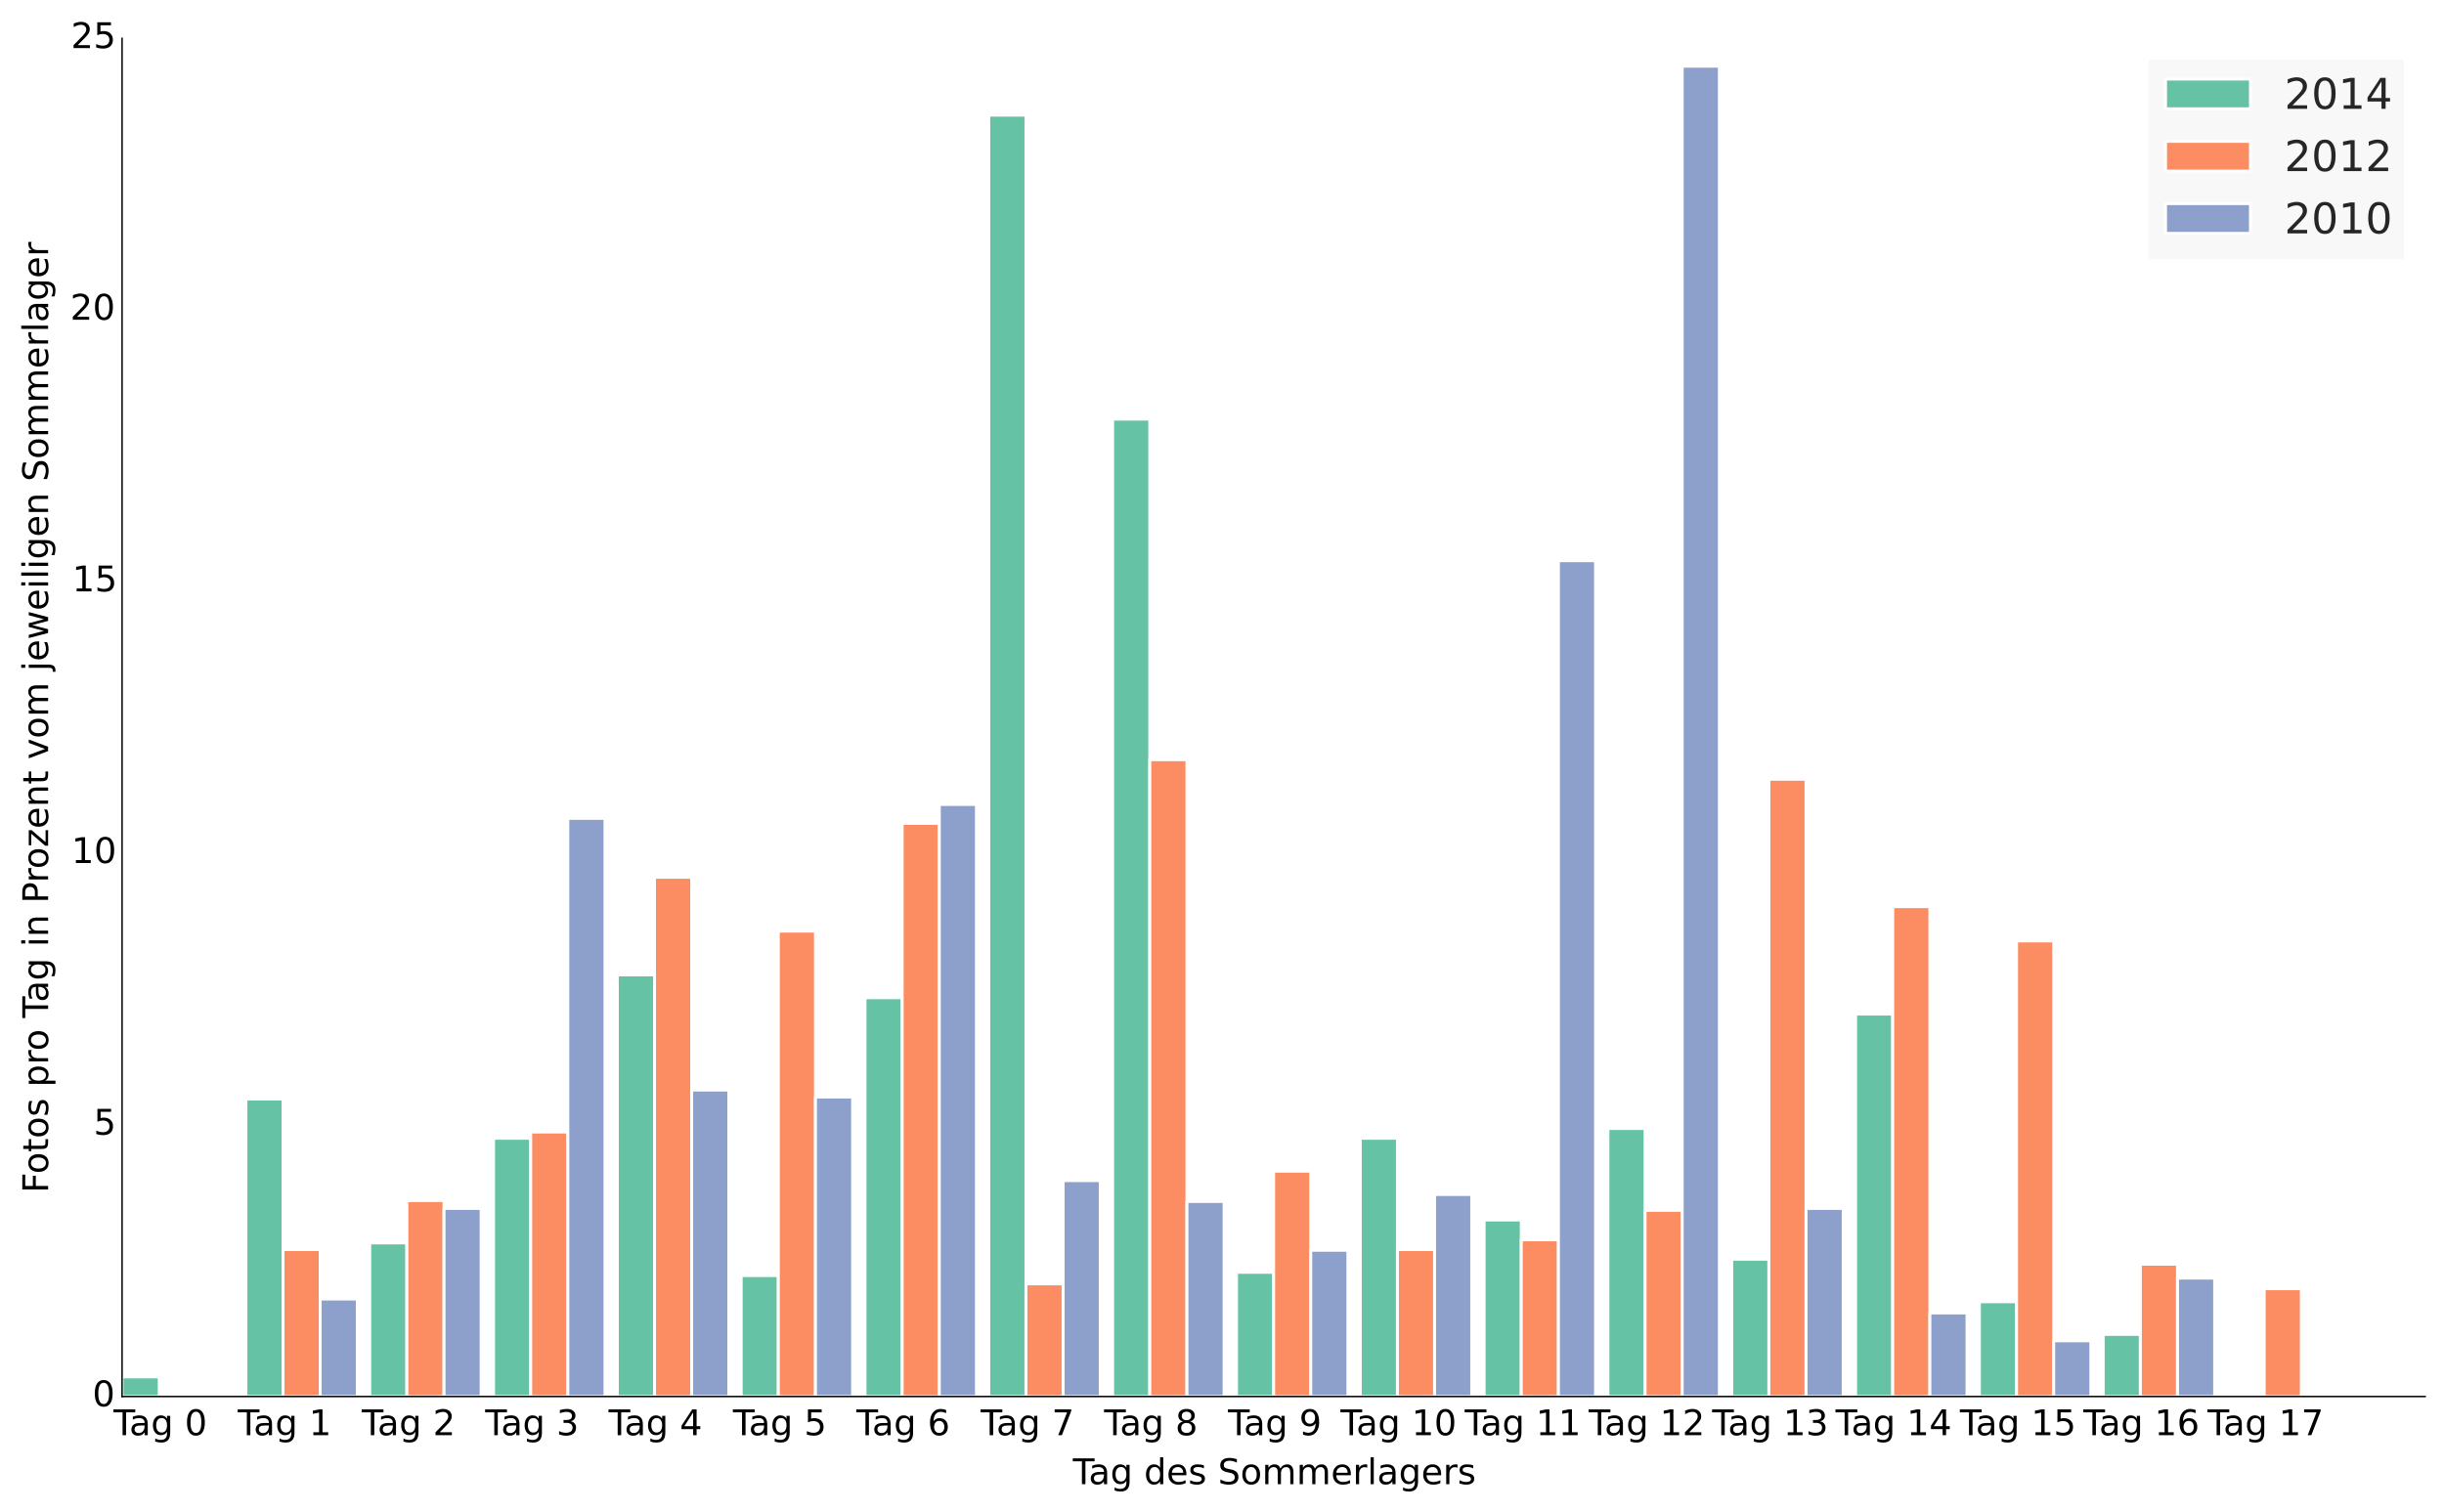 <?xml version="1.0" encoding="utf-8" standalone="no"?>
<!DOCTYPE svg PUBLIC "-//W3C//DTD SVG 1.1//EN"
  "http://www.w3.org/Graphics/SVG/1.1/DTD/svg11.dtd">
<!-- Created with matplotlib (http://matplotlib.org/) -->
<svg height="513pt" version="1.1" viewBox="0 0 829 513" width="829pt" xmlns="http://www.w3.org/2000/svg" xmlns:xlink="http://www.w3.org/1999/xlink">
 <defs>
  <style type="text/css">
*{stroke-linecap:butt;stroke-linejoin:round;}
  </style>
 </defs>
 <g id="figure_1">
  <g id="patch_1">
   <path d="
M0 513.234
L829.808 513.234
L829.808 0
L0 0
z
" style="fill:#ffffff;"/>
  </g>
  <g id="axes_1">
   <g id="patch_2">
    <path d="
M41.407 473.807
L822.608 473.807
L822.608 13.007
L41.407 13.007
z
" style="fill:#ffffff;"/>
   </g>
   <g id="patch_3">
    <path clip-path="url(#p9c58825132)" d="
M41.407 473.807
L54.008 473.807
L54.008 467.153
L41.407 467.153
z
" style="fill:#66c2a5;stroke:#ffffff;stroke-linejoin:miter;"/>
   </g>
   <g id="patch_4">
    <path clip-path="url(#p9c58825132)" d="
M83.407 473.807
L96.007 473.807
L96.007 372.886
L83.407 372.886
z
" style="fill:#66c2a5;stroke:#ffffff;stroke-linejoin:miter;"/>
   </g>
   <g id="patch_5">
    <path clip-path="url(#p9c58825132)" d="
M125.408 473.807
L138.008 473.807
L138.008 421.683
L125.408 421.683
z
" style="fill:#66c2a5;stroke:#ffffff;stroke-linejoin:miter;"/>
   </g>
   <g id="patch_6">
    <path clip-path="url(#p9c58825132)" d="
M167.408 473.807
L180.008 473.807
L180.008 386.194
L167.408 386.194
z
" style="fill:#66c2a5;stroke:#ffffff;stroke-linejoin:miter;"/>
   </g>
   <g id="patch_7">
    <path clip-path="url(#p9c58825132)" d="
M209.408 473.807
L222.008 473.807
L222.008 330.743
L209.408 330.743
z
" style="fill:#66c2a5;stroke:#ffffff;stroke-linejoin:miter;"/>
   </g>
   <g id="patch_8">
    <path clip-path="url(#p9c58825132)" d="
M251.408 473.807
L264.007 473.807
L264.007 432.773
L251.408 432.773
z
" style="fill:#66c2a5;stroke:#ffffff;stroke-linejoin:miter;"/>
   </g>
   <g id="patch_9">
    <path clip-path="url(#p9c58825132)" d="
M293.408 473.807
L306.007 473.807
L306.007 338.506
L293.408 338.506
z
" style="fill:#66c2a5;stroke:#ffffff;stroke-linejoin:miter;"/>
   </g>
   <g id="patch_10">
    <path clip-path="url(#p9c58825132)" d="
M335.408 473.807
L348.007 473.807
L348.007 39.069
L335.408 39.069
z
" style="fill:#66c2a5;stroke:#ffffff;stroke-linejoin:miter;"/>
   </g>
   <g id="patch_11">
    <path clip-path="url(#p9c58825132)" d="
M377.408 473.807
L390.007 473.807
L390.007 142.208
L377.408 142.208
z
" style="fill:#66c2a5;stroke:#ffffff;stroke-linejoin:miter;"/>
   </g>
   <g id="patch_12">
    <path clip-path="url(#p9c58825132)" d="
M419.408 473.807
L432.008 473.807
L432.008 431.664
L419.408 431.664
z
" style="fill:#66c2a5;stroke:#ffffff;stroke-linejoin:miter;"/>
   </g>
   <g id="patch_13">
    <path clip-path="url(#p9c58825132)" d="
M461.408 473.807
L474.008 473.807
L474.008 386.194
L461.408 386.194
z
" style="fill:#66c2a5;stroke:#ffffff;stroke-linejoin:miter;"/>
   </g>
   <g id="patch_14">
    <path clip-path="url(#p9c58825132)" d="
M503.408 473.807
L516.008 473.807
L516.008 413.92
L503.408 413.92
z
" style="fill:#66c2a5;stroke:#ffffff;stroke-linejoin:miter;"/>
   </g>
   <g id="patch_15">
    <path clip-path="url(#p9c58825132)" d="
M545.408 473.807
L558.008 473.807
L558.008 382.867
L545.408 382.867
z
" style="fill:#66c2a5;stroke:#ffffff;stroke-linejoin:miter;"/>
   </g>
   <g id="patch_16">
    <path clip-path="url(#p9c58825132)" d="
M587.408 473.807
L600.008 473.807
L600.008 427.228
L587.408 427.228
z
" style="fill:#66c2a5;stroke:#ffffff;stroke-linejoin:miter;"/>
   </g>
   <g id="patch_17">
    <path clip-path="url(#p9c58825132)" d="
M629.408 473.807
L642.008 473.807
L642.008 344.051
L629.408 344.051
z
" style="fill:#66c2a5;stroke:#ffffff;stroke-linejoin:miter;"/>
   </g>
   <g id="patch_18">
    <path clip-path="url(#p9c58825132)" d="
M671.408 473.807
L684.008 473.807
L684.008 441.645
L671.408 441.645
z
" style="fill:#66c2a5;stroke:#ffffff;stroke-linejoin:miter;"/>
   </g>
   <g id="patch_19">
    <path clip-path="url(#p9c58825132)" d="
M713.408 473.807
L726.008 473.807
L726.008 452.735
L713.408 452.735
z
" style="fill:#66c2a5;stroke:#ffffff;stroke-linejoin:miter;"/>
   </g>
   <g id="patch_20">
    <path clip-path="url(#p9c58825132)" d="
M755.408 473.807
L768.008 473.807
L768.008 473.807
L755.408 473.807
z
" style="fill:#66c2a5;stroke:#ffffff;stroke-linejoin:miter;"/>
   </g>
   <g id="patch_21">
    <path clip-path="url(#p9c58825132)" d="
M54.008 473.807
L66.608 473.807
L66.608 473.807
L54.008 473.807
z
" style="fill:#fc8d62;stroke:#ffffff;stroke-linejoin:miter;"/>
   </g>
   <g id="patch_22">
    <path clip-path="url(#p9c58825132)" d="
M96.007 473.807
L108.608 473.807
L108.608 423.946
L96.007 423.946
z
" style="fill:#fc8d62;stroke:#ffffff;stroke-linejoin:miter;"/>
   </g>
   <g id="patch_23">
    <path clip-path="url(#p9c58825132)" d="
M138.008 473.807
L150.608 473.807
L150.608 407.325
L138.008 407.325
z
" style="fill:#fc8d62;stroke:#ffffff;stroke-linejoin:miter;"/>
   </g>
   <g id="patch_24">
    <path clip-path="url(#p9c58825132)" d="
M180.008 473.807
L192.608 473.807
L192.608 384.057
L180.008 384.057
z
" style="fill:#fc8d62;stroke:#ffffff;stroke-linejoin:miter;"/>
   </g>
   <g id="patch_25">
    <path clip-path="url(#p9c58825132)" d="
M222.008 473.807
L234.608 473.807
L234.608 297.631
L222.008 297.631
z
" style="fill:#fc8d62;stroke:#ffffff;stroke-linejoin:miter;"/>
   </g>
   <g id="patch_26">
    <path clip-path="url(#p9c58825132)" d="
M264.008 473.807
L276.608 473.807
L276.608 315.913
L264.008 315.913
z
" style="fill:#fc8d62;stroke:#ffffff;stroke-linejoin:miter;"/>
   </g>
   <g id="patch_27">
    <path clip-path="url(#p9c58825132)" d="
M306.008 473.807
L318.608 473.807
L318.608 279.348
L306.008 279.348
z
" style="fill:#fc8d62;stroke:#ffffff;stroke-linejoin:miter;"/>
   </g>
   <g id="patch_28">
    <path clip-path="url(#p9c58825132)" d="
M348.008 473.807
L360.608 473.807
L360.608 435.58
L348.008 435.58
z
" style="fill:#fc8d62;stroke:#ffffff;stroke-linejoin:miter;"/>
   </g>
   <g id="patch_29">
    <path clip-path="url(#p9c58825132)" d="
M390.008 473.807
L402.608 473.807
L402.608 257.742
L390.008 257.742
z
" style="fill:#fc8d62;stroke:#ffffff;stroke-linejoin:miter;"/>
   </g>
   <g id="patch_30">
    <path clip-path="url(#p9c58825132)" d="
M432.008 473.807
L444.608 473.807
L444.608 397.353
L432.008 397.353
z
" style="fill:#fc8d62;stroke:#ffffff;stroke-linejoin:miter;"/>
   </g>
   <g id="patch_31">
    <path clip-path="url(#p9c58825132)" d="
M474.008 473.807
L486.608 473.807
L486.608 423.946
L474.008 423.946
z
" style="fill:#fc8d62;stroke:#ffffff;stroke-linejoin:miter;"/>
   </g>
   <g id="patch_32">
    <path clip-path="url(#p9c58825132)" d="
M516.008 473.807
L528.608 473.807
L528.608 420.622
L516.008 420.622
z
" style="fill:#fc8d62;stroke:#ffffff;stroke-linejoin:miter;"/>
   </g>
   <g id="patch_33">
    <path clip-path="url(#p9c58825132)" d="
M558.008 473.807
L570.608 473.807
L570.608 410.649
L558.008 410.649
z
" style="fill:#fc8d62;stroke:#ffffff;stroke-linejoin:miter;"/>
   </g>
   <g id="patch_34">
    <path clip-path="url(#p9c58825132)" d="
M600.008 473.807
L612.608 473.807
L612.608 264.39
L600.008 264.39
z
" style="fill:#fc8d62;stroke:#ffffff;stroke-linejoin:miter;"/>
   </g>
   <g id="patch_35">
    <path clip-path="url(#p9c58825132)" d="
M642.008 473.807
L654.608 473.807
L654.608 307.603
L642.008 307.603
z
" style="fill:#fc8d62;stroke:#ffffff;stroke-linejoin:miter;"/>
   </g>
   <g id="patch_36">
    <path clip-path="url(#p9c58825132)" d="
M684.008 473.807
L696.608 473.807
L696.608 319.237
L684.008 319.237
z
" style="fill:#fc8d62;stroke:#ffffff;stroke-linejoin:miter;"/>
   </g>
   <g id="patch_37">
    <path clip-path="url(#p9c58825132)" d="
M726.008 473.807
L738.608 473.807
L738.608 428.932
L726.008 428.932
z
" style="fill:#fc8d62;stroke:#ffffff;stroke-linejoin:miter;"/>
   </g>
   <g id="patch_38">
    <path clip-path="url(#p9c58825132)" d="
M768.008 473.807
L780.608 473.807
L780.608 437.242
L768.008 437.242
z
" style="fill:#fc8d62;stroke:#ffffff;stroke-linejoin:miter;"/>
   </g>
   <g id="patch_39">
    <path clip-path="url(#p9c58825132)" d="
M66.608 473.807
L79.207 473.807
L79.207 473.807
L66.608 473.807
z
" style="fill:#8da0cb;stroke:#ffffff;stroke-linejoin:miter;"/>
   </g>
   <g id="patch_40">
    <path clip-path="url(#p9c58825132)" d="
M108.608 473.807
L121.208 473.807
L121.208 440.724
L108.608 440.724
z
" style="fill:#8da0cb;stroke:#ffffff;stroke-linejoin:miter;"/>
   </g>
   <g id="patch_41">
    <path clip-path="url(#p9c58825132)" d="
M150.608 473.807
L163.208 473.807
L163.208 410.004
L150.608 410.004
z
" style="fill:#8da0cb;stroke:#ffffff;stroke-linejoin:miter;"/>
   </g>
   <g id="patch_42">
    <path clip-path="url(#p9c58825132)" d="
M192.608 473.807
L205.208 473.807
L205.208 277.671
L192.608 277.671
z
" style="fill:#8da0cb;stroke:#ffffff;stroke-linejoin:miter;"/>
   </g>
   <g id="patch_43">
    <path clip-path="url(#p9c58825132)" d="
M234.608 473.807
L247.208 473.807
L247.208 369.831
L234.608 369.831
z
" style="fill:#8da0cb;stroke:#ffffff;stroke-linejoin:miter;"/>
   </g>
   <g id="patch_44">
    <path clip-path="url(#p9c58825132)" d="
M276.608 473.807
L289.207 473.807
L289.207 372.195
L276.608 372.195
z
" style="fill:#8da0cb;stroke:#ffffff;stroke-linejoin:miter;"/>
   </g>
   <g id="patch_45">
    <path clip-path="url(#p9c58825132)" d="
M318.607 473.807
L331.207 473.807
L331.207 272.945
L318.607 272.945
z
" style="fill:#8da0cb;stroke:#ffffff;stroke-linejoin:miter;"/>
   </g>
   <g id="patch_46">
    <path clip-path="url(#p9c58825132)" d="
M360.607 473.807
L373.207 473.807
L373.207 400.551
L360.607 400.551
z
" style="fill:#8da0cb;stroke:#ffffff;stroke-linejoin:miter;"/>
   </g>
   <g id="patch_47">
    <path clip-path="url(#p9c58825132)" d="
M402.608 473.807
L415.208 473.807
L415.208 407.641
L402.608 407.641
z
" style="fill:#8da0cb;stroke:#ffffff;stroke-linejoin:miter;"/>
   </g>
   <g id="patch_48">
    <path clip-path="url(#p9c58825132)" d="
M444.608 473.807
L457.208 473.807
L457.208 424.182
L444.608 424.182
z
" style="fill:#8da0cb;stroke:#ffffff;stroke-linejoin:miter;"/>
   </g>
   <g id="patch_49">
    <path clip-path="url(#p9c58825132)" d="
M486.608 473.807
L499.208 473.807
L499.208 405.278
L486.608 405.278
z
" style="fill:#8da0cb;stroke:#ffffff;stroke-linejoin:miter;"/>
   </g>
   <g id="patch_50">
    <path clip-path="url(#p9c58825132)" d="
M528.608 473.807
L541.208 473.807
L541.208 190.238
L528.608 190.238
z
" style="fill:#8da0cb;stroke:#ffffff;stroke-linejoin:miter;"/>
   </g>
   <g id="patch_51">
    <path clip-path="url(#p9c58825132)" d="
M570.608 473.807
L583.208 473.807
L583.208 22.459
L570.608 22.459
z
" style="fill:#8da0cb;stroke:#ffffff;stroke-linejoin:miter;"/>
   </g>
   <g id="patch_52">
    <path clip-path="url(#p9c58825132)" d="
M612.608 473.807
L625.208 473.807
L625.208 410.004
L612.608 410.004
z
" style="fill:#8da0cb;stroke:#ffffff;stroke-linejoin:miter;"/>
   </g>
   <g id="patch_53">
    <path clip-path="url(#p9c58825132)" d="
M654.608 473.807
L667.208 473.807
L667.208 445.45
L654.608 445.45
z
" style="fill:#8da0cb;stroke:#ffffff;stroke-linejoin:miter;"/>
   </g>
   <g id="patch_54">
    <path clip-path="url(#p9c58825132)" d="
M696.608 473.807
L709.208 473.807
L709.208 454.902
L696.608 454.902
z
" style="fill:#8da0cb;stroke:#ffffff;stroke-linejoin:miter;"/>
   </g>
   <g id="patch_55">
    <path clip-path="url(#p9c58825132)" d="
M738.608 473.807
L751.208 473.807
L751.208 433.635
L738.608 433.635
z
" style="fill:#8da0cb;stroke:#ffffff;stroke-linejoin:miter;"/>
   </g>
   <g id="patch_56">
    <path clip-path="url(#p9c58825132)" d="
M780.608 473.807
L793.208 473.807
L793.208 473.807
L780.608 473.807
z
" style="fill:#8da0cb;stroke:#ffffff;stroke-linejoin:miter;"/>
   </g>
   <g id="patch_57">
    <path d="
M41.407 473.807
L822.608 473.807" style="fill:none;stroke:#000000;stroke-linecap:square;stroke-linejoin:miter;stroke-width:0.5;"/>
   </g>
   <g id="patch_58">
    <path d="
M41.407 473.807
L41.407 13.007" style="fill:none;stroke:#000000;stroke-linecap:square;stroke-linejoin:miter;stroke-width:0.5;"/>
   </g>
   <g id="matplotlib.axis_1">
    <g id="xtick_1">
     <g id="text_1">
      <!-- Tag 0 -->
      <defs>
       <path d="
M34.281 27.484
Q23.391 27.484 19.188 25
Q14.984 22.516 14.984 16.5
Q14.984 11.719 18.141 8.906
Q21.297 6.109 26.703 6.109
Q34.188 6.109 38.703 11.406
Q43.219 16.703 43.219 25.484
L43.219 27.484
z

M52.203 31.203
L52.203 0
L43.219 0
L43.219 8.297
Q40.141 3.328 35.547 0.953
Q30.953 -1.422 24.312 -1.422
Q15.922 -1.422 10.953 3.297
Q6 8.016 6 15.922
Q6 25.141 12.172 29.828
Q18.359 34.516 30.609 34.516
L43.219 34.516
L43.219 35.406
Q43.219 41.609 39.141 45
Q35.062 48.391 27.688 48.391
Q23 48.391 18.547 47.266
Q14.109 46.141 10.016 43.891
L10.016 52.203
Q14.938 54.109 19.578 55.047
Q24.219 56 28.609 56
Q40.484 56 46.344 49.844
Q52.203 43.703 52.203 31.203" id="BitstreamVeraSans-Roman-61"/>
       <path d="
M45.406 27.984
Q45.406 37.75 41.375 43.109
Q37.359 48.484 30.078 48.484
Q22.859 48.484 18.828 43.109
Q14.797 37.75 14.797 27.984
Q14.797 18.266 18.828 12.891
Q22.859 7.516 30.078 7.516
Q37.359 7.516 41.375 12.891
Q45.406 18.266 45.406 27.984
M54.391 6.781
Q54.391 -7.172 48.188 -13.984
Q42 -20.797 29.203 -20.797
Q24.469 -20.797 20.266 -20.094
Q16.062 -19.391 12.109 -17.922
L12.109 -9.188
Q16.062 -11.328 19.922 -12.344
Q23.781 -13.375 27.781 -13.375
Q36.625 -13.375 41.016 -8.766
Q45.406 -4.156 45.406 5.172
L45.406 9.625
Q42.625 4.781 38.281 2.391
Q33.938 0 27.875 0
Q17.828 0 11.672 7.656
Q5.516 15.328 5.516 27.984
Q5.516 40.672 11.672 48.328
Q17.828 56 27.875 56
Q33.938 56 38.281 53.609
Q42.625 51.219 45.406 46.391
L45.406 54.688
L54.391 54.688
z
" id="BitstreamVeraSans-Roman-67"/>
       <path d="
M-0.297 72.906
L61.375 72.906
L61.375 64.594
L35.5 64.594
L35.5 0
L25.594 0
L25.594 64.594
L-0.297 64.594
z
" id="BitstreamVeraSans-Roman-54"/>
       <path d="
M31.781 66.406
Q24.172 66.406 20.328 58.906
Q16.5 51.422 16.5 36.375
Q16.5 21.391 20.328 13.891
Q24.172 6.391 31.781 6.391
Q39.453 6.391 43.281 13.891
Q47.125 21.391 47.125 36.375
Q47.125 51.422 43.281 58.906
Q39.453 66.406 31.781 66.406
M31.781 74.219
Q44.047 74.219 50.516 64.516
Q56.984 54.828 56.984 36.375
Q56.984 17.969 50.516 8.266
Q44.047 -1.422 31.781 -1.422
Q19.531 -1.422 13.062 8.266
Q6.594 17.969 6.594 36.375
Q6.594 54.828 13.062 64.516
Q19.531 74.219 31.781 74.219" id="BitstreamVeraSans-Roman-30"/>
       <path id="BitstreamVeraSans-Roman-20"/>
      </defs>
      <g transform="translate(38.503 486.925)scale(0.12 -0.12)">
       <use xlink:href="#BitstreamVeraSans-Roman-54"/>
       <use x="44.584" xlink:href="#BitstreamVeraSans-Roman-61"/>
       <use x="105.863" xlink:href="#BitstreamVeraSans-Roman-67"/>
       <use x="169.34" xlink:href="#BitstreamVeraSans-Roman-20"/>
       <use x="201.127" xlink:href="#BitstreamVeraSans-Roman-30"/>
      </g>
     </g>
    </g>
    <g id="xtick_2">
     <g id="text_2">
      <!-- Tag 1 -->
      <defs>
       <path d="
M12.406 8.297
L28.516 8.297
L28.516 63.922
L10.984 60.406
L10.984 69.391
L28.422 72.906
L38.281 72.906
L38.281 8.297
L54.391 8.297
L54.391 0
L12.406 0
z
" id="BitstreamVeraSans-Roman-31"/>
      </defs>
      <g transform="translate(80.659 486.925)scale(0.12 -0.12)">
       <use xlink:href="#BitstreamVeraSans-Roman-54"/>
       <use x="44.584" xlink:href="#BitstreamVeraSans-Roman-61"/>
       <use x="105.863" xlink:href="#BitstreamVeraSans-Roman-67"/>
       <use x="169.34" xlink:href="#BitstreamVeraSans-Roman-20"/>
       <use x="201.127" xlink:href="#BitstreamVeraSans-Roman-31"/>
      </g>
     </g>
    </g>
    <g id="xtick_3">
     <g id="text_3">
      <!-- Tag 2 -->
      <defs>
       <path d="
M19.188 8.297
L53.609 8.297
L53.609 0
L7.328 0
L7.328 8.297
Q12.938 14.109 22.625 23.891
Q32.328 33.688 34.812 36.531
Q39.547 41.844 41.422 45.531
Q43.312 49.219 43.312 52.781
Q43.312 58.594 39.234 62.25
Q35.156 65.922 28.609 65.922
Q23.969 65.922 18.812 64.312
Q13.672 62.703 7.812 59.422
L7.812 69.391
Q13.766 71.781 18.938 73
Q24.125 74.219 28.422 74.219
Q39.75 74.219 46.484 68.547
Q53.219 62.891 53.219 53.422
Q53.219 48.922 51.531 44.891
Q49.859 40.875 45.406 35.406
Q44.188 33.984 37.641 27.219
Q31.109 20.453 19.188 8.297" id="BitstreamVeraSans-Roman-32"/>
      </defs>
      <g transform="translate(122.706 486.925)scale(0.12 -0.12)">
       <use xlink:href="#BitstreamVeraSans-Roman-54"/>
       <use x="44.584" xlink:href="#BitstreamVeraSans-Roman-61"/>
       <use x="105.863" xlink:href="#BitstreamVeraSans-Roman-67"/>
       <use x="169.34" xlink:href="#BitstreamVeraSans-Roman-20"/>
       <use x="201.127" xlink:href="#BitstreamVeraSans-Roman-32"/>
      </g>
     </g>
    </g>
    <g id="xtick_4">
     <g id="text_4">
      <!-- Tag 3 -->
      <defs>
       <path d="
M40.578 39.312
Q47.656 37.797 51.625 33
Q55.609 28.219 55.609 21.188
Q55.609 10.406 48.188 4.484
Q40.766 -1.422 27.094 -1.422
Q22.516 -1.422 17.656 -0.516
Q12.797 0.391 7.625 2.203
L7.625 11.719
Q11.719 9.328 16.594 8.109
Q21.484 6.891 26.812 6.891
Q36.078 6.891 40.938 10.547
Q45.797 14.203 45.797 21.188
Q45.797 27.641 41.281 31.266
Q36.766 34.906 28.719 34.906
L20.219 34.906
L20.219 43.016
L29.109 43.016
Q36.375 43.016 40.234 45.922
Q44.094 48.828 44.094 54.297
Q44.094 59.906 40.109 62.906
Q36.141 65.922 28.719 65.922
Q24.656 65.922 20.016 65.031
Q15.375 64.156 9.812 62.312
L9.812 71.094
Q15.438 72.656 20.344 73.438
Q25.25 74.219 29.594 74.219
Q40.828 74.219 47.359 69.109
Q53.906 64.016 53.906 55.328
Q53.906 49.266 50.438 45.094
Q46.969 40.922 40.578 39.312" id="BitstreamVeraSans-Roman-33"/>
      </defs>
      <g transform="translate(164.586 486.925)scale(0.12 -0.12)">
       <use xlink:href="#BitstreamVeraSans-Roman-54"/>
       <use x="44.584" xlink:href="#BitstreamVeraSans-Roman-61"/>
       <use x="105.863" xlink:href="#BitstreamVeraSans-Roman-67"/>
       <use x="169.34" xlink:href="#BitstreamVeraSans-Roman-20"/>
       <use x="201.127" xlink:href="#BitstreamVeraSans-Roman-33"/>
      </g>
     </g>
    </g>
    <g id="xtick_5">
     <g id="text_5">
      <!-- Tag 4 -->
      <defs>
       <path d="
M37.797 64.312
L12.891 25.391
L37.797 25.391
z

M35.203 72.906
L47.609 72.906
L47.609 25.391
L58.016 25.391
L58.016 17.188
L47.609 17.188
L47.609 0
L37.797 0
L37.797 17.188
L4.891 17.188
L4.891 26.703
z
" id="BitstreamVeraSans-Roman-34"/>
      </defs>
      <g transform="translate(206.441 486.925)scale(0.12 -0.12)">
       <use xlink:href="#BitstreamVeraSans-Roman-54"/>
       <use x="44.584" xlink:href="#BitstreamVeraSans-Roman-61"/>
       <use x="105.863" xlink:href="#BitstreamVeraSans-Roman-67"/>
       <use x="169.34" xlink:href="#BitstreamVeraSans-Roman-20"/>
       <use x="201.127" xlink:href="#BitstreamVeraSans-Roman-34"/>
      </g>
     </g>
    </g>
    <g id="xtick_6">
     <g id="text_6">
      <!-- Tag 5 -->
      <defs>
       <path d="
M10.797 72.906
L49.516 72.906
L49.516 64.594
L19.828 64.594
L19.828 46.734
Q21.969 47.469 24.109 47.828
Q26.266 48.188 28.422 48.188
Q40.625 48.188 47.75 41.5
Q54.891 34.812 54.891 23.391
Q54.891 11.625 47.562 5.094
Q40.234 -1.422 26.906 -1.422
Q22.312 -1.422 17.547 -0.641
Q12.797 0.141 7.719 1.703
L7.719 11.625
Q12.109 9.234 16.797 8.062
Q21.484 6.891 26.703 6.891
Q35.156 6.891 40.078 11.328
Q45.016 15.766 45.016 23.391
Q45.016 31 40.078 35.438
Q35.156 39.891 26.703 39.891
Q22.75 39.891 18.812 39.016
Q14.891 38.141 10.797 36.281
z
" id="BitstreamVeraSans-Roman-35"/>
      </defs>
      <g transform="translate(248.629 486.925)scale(0.12 -0.12)">
       <use xlink:href="#BitstreamVeraSans-Roman-54"/>
       <use x="44.584" xlink:href="#BitstreamVeraSans-Roman-61"/>
       <use x="105.863" xlink:href="#BitstreamVeraSans-Roman-67"/>
       <use x="169.34" xlink:href="#BitstreamVeraSans-Roman-20"/>
       <use x="201.127" xlink:href="#BitstreamVeraSans-Roman-35"/>
      </g>
     </g>
    </g>
    <g id="xtick_7">
     <g id="text_7">
      <!-- Tag 6 -->
      <defs>
       <path d="
M33.016 40.375
Q26.375 40.375 22.484 35.828
Q18.609 31.297 18.609 23.391
Q18.609 15.531 22.484 10.953
Q26.375 6.391 33.016 6.391
Q39.656 6.391 43.531 10.953
Q47.406 15.531 47.406 23.391
Q47.406 31.297 43.531 35.828
Q39.656 40.375 33.016 40.375
M52.594 71.297
L52.594 62.312
Q48.875 64.062 45.094 64.984
Q41.312 65.922 37.594 65.922
Q27.828 65.922 22.672 59.328
Q17.531 52.734 16.797 39.406
Q19.672 43.656 24.016 45.922
Q28.375 48.188 33.594 48.188
Q44.578 48.188 50.953 41.516
Q57.328 34.859 57.328 23.391
Q57.328 12.156 50.688 5.359
Q44.047 -1.422 33.016 -1.422
Q20.359 -1.422 13.672 8.266
Q6.984 17.969 6.984 36.375
Q6.984 53.656 15.188 63.938
Q23.391 74.219 37.203 74.219
Q40.922 74.219 44.703 73.484
Q48.484 72.75 52.594 71.297" id="BitstreamVeraSans-Roman-36"/>
      </defs>
      <g transform="translate(290.483 486.925)scale(0.12 -0.12)">
       <use xlink:href="#BitstreamVeraSans-Roman-54"/>
       <use x="44.584" xlink:href="#BitstreamVeraSans-Roman-61"/>
       <use x="105.863" xlink:href="#BitstreamVeraSans-Roman-67"/>
       <use x="169.34" xlink:href="#BitstreamVeraSans-Roman-20"/>
       <use x="201.127" xlink:href="#BitstreamVeraSans-Roman-36"/>
      </g>
     </g>
    </g>
    <g id="xtick_8">
     <g id="text_8">
      <!-- Tag 7 -->
      <defs>
       <path d="
M8.203 72.906
L55.078 72.906
L55.078 68.703
L28.609 0
L18.312 0
L43.219 64.594
L8.203 64.594
z
" id="BitstreamVeraSans-Roman-37"/>
      </defs>
      <g transform="translate(332.618 486.925)scale(0.12 -0.12)">
       <use xlink:href="#BitstreamVeraSans-Roman-54"/>
       <use x="44.584" xlink:href="#BitstreamVeraSans-Roman-61"/>
       <use x="105.863" xlink:href="#BitstreamVeraSans-Roman-67"/>
       <use x="169.34" xlink:href="#BitstreamVeraSans-Roman-20"/>
       <use x="201.127" xlink:href="#BitstreamVeraSans-Roman-37"/>
      </g>
     </g>
    </g>
    <g id="xtick_9">
     <g id="text_9">
      <!-- Tag 8 -->
      <defs>
       <path d="
M31.781 34.625
Q24.75 34.625 20.719 30.859
Q16.703 27.094 16.703 20.516
Q16.703 13.922 20.719 10.156
Q24.75 6.391 31.781 6.391
Q38.812 6.391 42.859 10.172
Q46.922 13.969 46.922 20.516
Q46.922 27.094 42.891 30.859
Q38.875 34.625 31.781 34.625
M21.922 38.812
Q15.578 40.375 12.031 44.719
Q8.5 49.078 8.5 55.328
Q8.5 64.062 14.719 69.141
Q20.953 74.219 31.781 74.219
Q42.672 74.219 48.875 69.141
Q55.078 64.062 55.078 55.328
Q55.078 49.078 51.531 44.719
Q48 40.375 41.703 38.812
Q48.828 37.156 52.797 32.312
Q56.781 27.484 56.781 20.516
Q56.781 9.906 50.312 4.234
Q43.844 -1.422 31.781 -1.422
Q19.734 -1.422 13.25 4.234
Q6.781 9.906 6.781 20.516
Q6.781 27.484 10.781 32.312
Q14.797 37.156 21.922 38.812
M18.312 54.391
Q18.312 48.734 21.844 45.562
Q25.391 42.391 31.781 42.391
Q38.141 42.391 41.719 45.562
Q45.312 48.734 45.312 54.391
Q45.312 60.062 41.719 63.234
Q38.141 66.406 31.781 66.406
Q25.391 66.406 21.844 63.234
Q18.312 60.062 18.312 54.391" id="BitstreamVeraSans-Roman-38"/>
      </defs>
      <g transform="translate(374.515 486.925)scale(0.12 -0.12)">
       <use xlink:href="#BitstreamVeraSans-Roman-54"/>
       <use x="44.584" xlink:href="#BitstreamVeraSans-Roman-61"/>
       <use x="105.863" xlink:href="#BitstreamVeraSans-Roman-67"/>
       <use x="169.34" xlink:href="#BitstreamVeraSans-Roman-20"/>
       <use x="201.127" xlink:href="#BitstreamVeraSans-Roman-38"/>
      </g>
     </g>
    </g>
    <g id="xtick_10">
     <g id="text_10">
      <!-- Tag 9 -->
      <defs>
       <path d="
M10.984 1.516
L10.984 10.5
Q14.703 8.734 18.5 7.812
Q22.312 6.891 25.984 6.891
Q35.75 6.891 40.891 13.453
Q46.047 20.016 46.781 33.406
Q43.953 29.203 39.594 26.953
Q35.25 24.703 29.984 24.703
Q19.047 24.703 12.672 31.312
Q6.297 37.938 6.297 49.422
Q6.297 60.641 12.938 67.422
Q19.578 74.219 30.609 74.219
Q43.266 74.219 49.922 64.516
Q56.594 54.828 56.594 36.375
Q56.594 19.141 48.406 8.859
Q40.234 -1.422 26.422 -1.422
Q22.703 -1.422 18.891 -0.688
Q15.094 0.047 10.984 1.516
M30.609 32.422
Q37.25 32.422 41.125 36.953
Q45.016 41.5 45.016 49.422
Q45.016 57.281 41.125 61.844
Q37.25 66.406 30.609 66.406
Q23.969 66.406 20.094 61.844
Q16.219 57.281 16.219 49.422
Q16.219 41.5 20.094 36.953
Q23.969 32.422 30.609 32.422" id="BitstreamVeraSans-Roman-39"/>
      </defs>
      <g transform="translate(416.527 486.925)scale(0.12 -0.12)">
       <use xlink:href="#BitstreamVeraSans-Roman-54"/>
       <use x="44.584" xlink:href="#BitstreamVeraSans-Roman-61"/>
       <use x="105.863" xlink:href="#BitstreamVeraSans-Roman-67"/>
       <use x="169.34" xlink:href="#BitstreamVeraSans-Roman-20"/>
       <use x="201.127" xlink:href="#BitstreamVeraSans-Roman-39"/>
      </g>
     </g>
    </g>
    <g id="xtick_11">
     <g id="text_11">
      <!-- Tag 10 -->
      <g transform="translate(454.686 486.925)scale(0.12 -0.12)">
       <use xlink:href="#BitstreamVeraSans-Roman-54"/>
       <use x="44.584" xlink:href="#BitstreamVeraSans-Roman-61"/>
       <use x="105.863" xlink:href="#BitstreamVeraSans-Roman-67"/>
       <use x="169.34" xlink:href="#BitstreamVeraSans-Roman-20"/>
       <use x="201.127" xlink:href="#BitstreamVeraSans-Roman-31"/>
       <use x="264.75" xlink:href="#BitstreamVeraSans-Roman-30"/>
      </g>
     </g>
    </g>
    <g id="xtick_12">
     <g id="text_12">
      <!-- Tag 11 -->
      <g transform="translate(496.841 486.925)scale(0.12 -0.12)">
       <use xlink:href="#BitstreamVeraSans-Roman-54"/>
       <use x="44.584" xlink:href="#BitstreamVeraSans-Roman-61"/>
       <use x="105.863" xlink:href="#BitstreamVeraSans-Roman-67"/>
       <use x="169.34" xlink:href="#BitstreamVeraSans-Roman-20"/>
       <use x="201.127" xlink:href="#BitstreamVeraSans-Roman-31"/>
       <use x="264.75" xlink:href="#BitstreamVeraSans-Roman-31"/>
      </g>
     </g>
    </g>
    <g id="xtick_13">
     <g id="text_13">
      <!-- Tag 12 -->
      <g transform="translate(538.888 486.925)scale(0.12 -0.12)">
       <use xlink:href="#BitstreamVeraSans-Roman-54"/>
       <use x="44.584" xlink:href="#BitstreamVeraSans-Roman-61"/>
       <use x="105.863" xlink:href="#BitstreamVeraSans-Roman-67"/>
       <use x="169.34" xlink:href="#BitstreamVeraSans-Roman-20"/>
       <use x="201.127" xlink:href="#BitstreamVeraSans-Roman-31"/>
       <use x="264.75" xlink:href="#BitstreamVeraSans-Roman-32"/>
      </g>
     </g>
    </g>
    <g id="xtick_14">
     <g id="text_14">
      <!-- Tag 13 -->
      <g transform="translate(580.768 486.925)scale(0.12 -0.12)">
       <use xlink:href="#BitstreamVeraSans-Roman-54"/>
       <use x="44.584" xlink:href="#BitstreamVeraSans-Roman-61"/>
       <use x="105.863" xlink:href="#BitstreamVeraSans-Roman-67"/>
       <use x="169.34" xlink:href="#BitstreamVeraSans-Roman-20"/>
       <use x="201.127" xlink:href="#BitstreamVeraSans-Roman-31"/>
       <use x="264.75" xlink:href="#BitstreamVeraSans-Roman-33"/>
      </g>
     </g>
    </g>
    <g id="xtick_15">
     <g id="text_15">
      <!-- Tag 14 -->
      <g transform="translate(622.624 486.925)scale(0.12 -0.12)">
       <use xlink:href="#BitstreamVeraSans-Roman-54"/>
       <use x="44.584" xlink:href="#BitstreamVeraSans-Roman-61"/>
       <use x="105.863" xlink:href="#BitstreamVeraSans-Roman-67"/>
       <use x="169.34" xlink:href="#BitstreamVeraSans-Roman-20"/>
       <use x="201.127" xlink:href="#BitstreamVeraSans-Roman-31"/>
       <use x="264.75" xlink:href="#BitstreamVeraSans-Roman-34"/>
      </g>
     </g>
    </g>
    <g id="xtick_16">
     <g id="text_16">
      <!-- Tag 15 -->
      <g transform="translate(664.811 486.925)scale(0.12 -0.12)">
       <use xlink:href="#BitstreamVeraSans-Roman-54"/>
       <use x="44.584" xlink:href="#BitstreamVeraSans-Roman-61"/>
       <use x="105.863" xlink:href="#BitstreamVeraSans-Roman-67"/>
       <use x="169.34" xlink:href="#BitstreamVeraSans-Roman-20"/>
       <use x="201.127" xlink:href="#BitstreamVeraSans-Roman-31"/>
       <use x="264.75" xlink:href="#BitstreamVeraSans-Roman-35"/>
      </g>
     </g>
    </g>
    <g id="xtick_17">
     <g id="text_17">
      <!-- Tag 16 -->
      <g transform="translate(706.665 486.925)scale(0.12 -0.12)">
       <use xlink:href="#BitstreamVeraSans-Roman-54"/>
       <use x="44.584" xlink:href="#BitstreamVeraSans-Roman-61"/>
       <use x="105.863" xlink:href="#BitstreamVeraSans-Roman-67"/>
       <use x="169.34" xlink:href="#BitstreamVeraSans-Roman-20"/>
       <use x="201.127" xlink:href="#BitstreamVeraSans-Roman-31"/>
       <use x="264.75" xlink:href="#BitstreamVeraSans-Roman-36"/>
      </g>
     </g>
    </g>
    <g id="xtick_18">
     <g id="text_18">
      <!-- Tag 17 -->
      <g transform="translate(748.8 486.925)scale(0.12 -0.12)">
       <use xlink:href="#BitstreamVeraSans-Roman-54"/>
       <use x="44.584" xlink:href="#BitstreamVeraSans-Roman-61"/>
       <use x="105.863" xlink:href="#BitstreamVeraSans-Roman-67"/>
       <use x="169.34" xlink:href="#BitstreamVeraSans-Roman-20"/>
       <use x="201.127" xlink:href="#BitstreamVeraSans-Roman-31"/>
       <use x="264.75" xlink:href="#BitstreamVeraSans-Roman-37"/>
      </g>
     </g>
    </g>
    <g id="text_19">
     <!-- Tag des Sommerlagers -->
     <defs>
      <path d="
M52 44.188
Q55.375 50.25 60.062 53.125
Q64.75 56 71.094 56
Q79.641 56 84.281 50.016
Q88.922 44.047 88.922 33.016
L88.922 0
L79.891 0
L79.891 32.719
Q79.891 40.578 77.094 44.375
Q74.312 48.188 68.609 48.188
Q61.625 48.188 57.562 43.547
Q53.516 38.922 53.516 30.906
L53.516 0
L44.484 0
L44.484 32.719
Q44.484 40.625 41.703 44.406
Q38.922 48.188 33.109 48.188
Q26.219 48.188 22.156 43.531
Q18.109 38.875 18.109 30.906
L18.109 0
L9.078 0
L9.078 54.688
L18.109 54.688
L18.109 46.188
Q21.188 51.219 25.484 53.609
Q29.781 56 35.688 56
Q41.656 56 45.828 52.969
Q50 49.953 52 44.188" id="BitstreamVeraSans-Roman-6d"/>
      <path d="
M30.609 48.391
Q23.391 48.391 19.188 42.75
Q14.984 37.109 14.984 27.297
Q14.984 17.484 19.156 11.844
Q23.344 6.203 30.609 6.203
Q37.797 6.203 41.984 11.859
Q46.188 17.531 46.188 27.297
Q46.188 37.016 41.984 42.703
Q37.797 48.391 30.609 48.391
M30.609 56
Q42.328 56 49.016 48.375
Q55.719 40.766 55.719 27.297
Q55.719 13.875 49.016 6.219
Q42.328 -1.422 30.609 -1.422
Q18.844 -1.422 12.172 6.219
Q5.516 13.875 5.516 27.297
Q5.516 40.766 12.172 48.375
Q18.844 56 30.609 56" id="BitstreamVeraSans-Roman-6f"/>
      <path d="
M9.422 75.984
L18.406 75.984
L18.406 0
L9.422 0
z
" id="BitstreamVeraSans-Roman-6c"/>
      <path d="
M53.516 70.516
L53.516 60.891
Q47.906 63.578 42.922 64.891
Q37.938 66.219 33.297 66.219
Q25.25 66.219 20.875 63.094
Q16.5 59.969 16.5 54.203
Q16.5 49.359 19.406 46.891
Q22.312 44.438 30.422 42.922
L36.375 41.703
Q47.406 39.594 52.656 34.297
Q57.906 29 57.906 20.125
Q57.906 9.516 50.797 4.047
Q43.703 -1.422 29.984 -1.422
Q24.812 -1.422 18.969 -0.25
Q13.141 0.922 6.891 3.219
L6.891 13.375
Q12.891 10.016 18.656 8.297
Q24.422 6.594 29.984 6.594
Q38.422 6.594 43.016 9.906
Q47.609 13.234 47.609 19.391
Q47.609 24.75 44.312 27.781
Q41.016 30.812 33.5 32.328
L27.484 33.5
Q16.453 35.688 11.516 40.375
Q6.594 45.062 6.594 53.422
Q6.594 63.094 13.406 68.656
Q20.219 74.219 32.172 74.219
Q37.312 74.219 42.625 73.281
Q47.953 72.359 53.516 70.516" id="BitstreamVeraSans-Roman-53"/>
      <path d="
M56.203 29.594
L56.203 25.203
L14.891 25.203
Q15.484 15.922 20.484 11.062
Q25.484 6.203 34.422 6.203
Q39.594 6.203 44.453 7.469
Q49.312 8.734 54.109 11.281
L54.109 2.781
Q49.266 0.734 44.188 -0.344
Q39.109 -1.422 33.891 -1.422
Q20.797 -1.422 13.156 6.188
Q5.516 13.812 5.516 26.812
Q5.516 40.234 12.766 48.109
Q20.016 56 32.328 56
Q43.359 56 49.781 48.891
Q56.203 41.797 56.203 29.594
M47.219 32.234
Q47.125 39.594 43.094 43.984
Q39.062 48.391 32.422 48.391
Q24.906 48.391 20.391 44.141
Q15.875 39.891 15.188 32.172
z
" id="BitstreamVeraSans-Roman-65"/>
      <path d="
M45.406 46.391
L45.406 75.984
L54.391 75.984
L54.391 0
L45.406 0
L45.406 8.203
Q42.578 3.328 38.25 0.953
Q33.938 -1.422 27.875 -1.422
Q17.969 -1.422 11.734 6.484
Q5.516 14.406 5.516 27.297
Q5.516 40.188 11.734 48.094
Q17.969 56 27.875 56
Q33.938 56 38.25 53.625
Q42.578 51.266 45.406 46.391
M14.797 27.297
Q14.797 17.391 18.875 11.75
Q22.953 6.109 30.078 6.109
Q37.203 6.109 41.297 11.75
Q45.406 17.391 45.406 27.297
Q45.406 37.203 41.297 42.844
Q37.203 48.484 30.078 48.484
Q22.953 48.484 18.875 42.844
Q14.797 37.203 14.797 27.297" id="BitstreamVeraSans-Roman-64"/>
      <path d="
M41.109 46.297
Q39.594 47.172 37.812 47.578
Q36.031 48 33.891 48
Q26.266 48 22.188 43.047
Q18.109 38.094 18.109 28.812
L18.109 0
L9.078 0
L9.078 54.688
L18.109 54.688
L18.109 46.188
Q20.953 51.172 25.484 53.578
Q30.031 56 36.531 56
Q37.453 56 38.578 55.875
Q39.703 55.766 41.062 55.516
z
" id="BitstreamVeraSans-Roman-72"/>
      <path d="
M44.281 53.078
L44.281 44.578
Q40.484 46.531 36.375 47.5
Q32.281 48.484 27.875 48.484
Q21.188 48.484 17.844 46.438
Q14.5 44.391 14.5 40.281
Q14.5 37.156 16.891 35.375
Q19.281 33.594 26.516 31.984
L29.594 31.297
Q39.156 29.25 43.188 25.516
Q47.219 21.781 47.219 15.094
Q47.219 7.469 41.188 3.016
Q35.156 -1.422 24.609 -1.422
Q20.219 -1.422 15.453 -0.562
Q10.688 0.297 5.422 2
L5.422 11.281
Q10.406 8.688 15.234 7.391
Q20.062 6.109 24.812 6.109
Q31.156 6.109 34.562 8.281
Q37.984 10.453 37.984 14.406
Q37.984 18.062 35.516 20.016
Q33.062 21.969 24.703 23.781
L21.578 24.516
Q13.234 26.266 9.516 29.906
Q5.812 33.547 5.812 39.891
Q5.812 47.609 11.281 51.797
Q16.75 56 26.812 56
Q31.781 56 36.172 55.266
Q40.578 54.547 44.281 53.078" id="BitstreamVeraSans-Roman-73"/>
     </defs>
     <g transform="translate(363.917 503.539)scale(0.12 -0.12)">
      <use xlink:href="#BitstreamVeraSans-Roman-54"/>
      <use x="44.584" xlink:href="#BitstreamVeraSans-Roman-61"/>
      <use x="105.863" xlink:href="#BitstreamVeraSans-Roman-67"/>
      <use x="169.34" xlink:href="#BitstreamVeraSans-Roman-20"/>
      <use x="201.127" xlink:href="#BitstreamVeraSans-Roman-64"/>
      <use x="264.604" xlink:href="#BitstreamVeraSans-Roman-65"/>
      <use x="326.127" xlink:href="#BitstreamVeraSans-Roman-73"/>
      <use x="378.227" xlink:href="#BitstreamVeraSans-Roman-20"/>
      <use x="410.014" xlink:href="#BitstreamVeraSans-Roman-53"/>
      <use x="473.49" xlink:href="#BitstreamVeraSans-Roman-6f"/>
      <use x="534.672" xlink:href="#BitstreamVeraSans-Roman-6d"/>
      <use x="632.084" xlink:href="#BitstreamVeraSans-Roman-6d"/>
      <use x="729.496" xlink:href="#BitstreamVeraSans-Roman-65"/>
      <use x="791.02" xlink:href="#BitstreamVeraSans-Roman-72"/>
      <use x="832.133" xlink:href="#BitstreamVeraSans-Roman-6c"/>
      <use x="859.916" xlink:href="#BitstreamVeraSans-Roman-61"/>
      <use x="921.195" xlink:href="#BitstreamVeraSans-Roman-67"/>
      <use x="984.672" xlink:href="#BitstreamVeraSans-Roman-65"/>
      <use x="1046.195" xlink:href="#BitstreamVeraSans-Roman-72"/>
      <use x="1087.309" xlink:href="#BitstreamVeraSans-Roman-73"/>
     </g>
    </g>
   </g>
   <g id="matplotlib.axis_2">
    <g id="ytick_1">
     <g id="text_20">
      <!-- 0 -->
      <g transform="translate(31.361 477.118)scale(0.12 -0.12)">
       <use xlink:href="#BitstreamVeraSans-Roman-30"/>
      </g>
     </g>
    </g>
    <g id="ytick_2">
     <g id="text_21">
      <!-- 5 -->
      <g transform="translate(31.747 384.958)scale(0.12 -0.12)">
       <use xlink:href="#BitstreamVeraSans-Roman-35"/>
      </g>
     </g>
    </g>
    <g id="ytick_3">
     <g id="text_22">
      <!-- 10 -->
      <g transform="translate(24.253 292.798)scale(0.12 -0.12)">
       <use xlink:href="#BitstreamVeraSans-Roman-31"/>
       <use x="63.623" xlink:href="#BitstreamVeraSans-Roman-30"/>
      </g>
     </g>
    </g>
    <g id="ytick_4">
     <g id="text_23">
      <!-- 15 -->
      <g transform="translate(24.504 200.638)scale(0.12 -0.12)">
       <use xlink:href="#BitstreamVeraSans-Roman-31"/>
       <use x="63.623" xlink:href="#BitstreamVeraSans-Roman-35"/>
      </g>
     </g>
    </g>
    <g id="ytick_5">
     <g id="text_24">
      <!-- 20 -->
      <g transform="translate(23.814 108.478)scale(0.12 -0.12)">
       <use xlink:href="#BitstreamVeraSans-Roman-32"/>
       <use x="63.623" xlink:href="#BitstreamVeraSans-Roman-30"/>
      </g>
     </g>
    </g>
    <g id="ytick_6">
     <g id="text_25">
      <!-- 25 -->
      <g transform="translate(24.065 16.318)scale(0.12 -0.12)">
       <use xlink:href="#BitstreamVeraSans-Roman-32"/>
       <use x="63.623" xlink:href="#BitstreamVeraSans-Roman-35"/>
      </g>
     </g>
    </g>
    <g id="text_26">
     <!-- Fotos pro Tag in Prozent vom jeweiligen Sommerlager -->
     <defs>
      <path d="
M54.891 33.016
L54.891 0
L45.906 0
L45.906 32.719
Q45.906 40.484 42.875 44.328
Q39.844 48.188 33.797 48.188
Q26.516 48.188 22.312 43.547
Q18.109 38.922 18.109 30.906
L18.109 0
L9.078 0
L9.078 54.688
L18.109 54.688
L18.109 46.188
Q21.344 51.125 25.703 53.562
Q30.078 56 35.797 56
Q45.219 56 50.047 50.172
Q54.891 44.344 54.891 33.016" id="BitstreamVeraSans-Roman-6e"/>
      <path d="
M9.422 54.688
L18.406 54.688
L18.406 -0.984
Q18.406 -11.422 14.422 -16.109
Q10.453 -20.797 1.609 -20.797
L-1.812 -20.797
L-1.812 -13.188
L0.594 -13.188
Q5.719 -13.188 7.562 -10.812
Q9.422 -8.453 9.422 -0.984
z

M9.422 75.984
L18.406 75.984
L18.406 64.594
L9.422 64.594
z
" id="BitstreamVeraSans-Roman-6a"/>
      <path d="
M5.516 54.688
L48.188 54.688
L48.188 46.484
L14.406 7.172
L48.188 7.172
L48.188 0
L4.297 0
L4.297 8.203
L38.094 47.516
L5.516 47.516
z
" id="BitstreamVeraSans-Roman-7a"/>
      <path d="
M19.672 64.797
L19.672 37.406
L32.078 37.406
Q38.969 37.406 42.719 40.969
Q46.484 44.531 46.484 51.125
Q46.484 57.672 42.719 61.234
Q38.969 64.797 32.078 64.797
z

M9.812 72.906
L32.078 72.906
Q44.344 72.906 50.609 67.359
Q56.891 61.812 56.891 51.125
Q56.891 40.328 50.609 34.812
Q44.344 29.297 32.078 29.297
L19.672 29.297
L19.672 0
L9.812 0
z
" id="BitstreamVeraSans-Roman-50"/>
      <path d="
M9.812 72.906
L51.703 72.906
L51.703 64.594
L19.672 64.594
L19.672 43.109
L48.578 43.109
L48.578 34.812
L19.672 34.812
L19.672 0
L9.812 0
z
" id="BitstreamVeraSans-Roman-46"/>
      <path d="
M9.422 54.688
L18.406 54.688
L18.406 0
L9.422 0
z

M9.422 75.984
L18.406 75.984
L18.406 64.594
L9.422 64.594
z
" id="BitstreamVeraSans-Roman-69"/>
      <path d="
M2.984 54.688
L12.5 54.688
L29.594 8.797
L46.688 54.688
L56.203 54.688
L35.688 0
L23.484 0
z
" id="BitstreamVeraSans-Roman-76"/>
      <path d="
M4.203 54.688
L13.188 54.688
L24.422 12.016
L35.594 54.688
L46.188 54.688
L57.422 12.016
L68.609 54.688
L77.594 54.688
L63.281 0
L52.688 0
L40.922 44.828
L29.109 0
L18.5 0
z
" id="BitstreamVeraSans-Roman-77"/>
      <path d="
M18.312 70.219
L18.312 54.688
L36.812 54.688
L36.812 47.703
L18.312 47.703
L18.312 18.016
Q18.312 11.328 20.141 9.422
Q21.969 7.516 27.594 7.516
L36.812 7.516
L36.812 0
L27.594 0
Q17.188 0 13.234 3.875
Q9.281 7.766 9.281 18.016
L9.281 47.703
L2.688 47.703
L2.688 54.688
L9.281 54.688
L9.281 70.219
z
" id="BitstreamVeraSans-Roman-74"/>
      <path d="
M18.109 8.203
L18.109 -20.797
L9.078 -20.797
L9.078 54.688
L18.109 54.688
L18.109 46.391
Q20.953 51.266 25.266 53.625
Q29.594 56 35.594 56
Q45.562 56 51.781 48.094
Q58.016 40.188 58.016 27.297
Q58.016 14.406 51.781 6.484
Q45.562 -1.422 35.594 -1.422
Q29.594 -1.422 25.266 0.953
Q20.953 3.328 18.109 8.203
M48.688 27.297
Q48.688 37.203 44.609 42.844
Q40.531 48.484 33.406 48.484
Q26.266 48.484 22.188 42.844
Q18.109 37.203 18.109 27.297
Q18.109 17.391 22.188 11.75
Q26.266 6.109 33.406 6.109
Q40.531 6.109 44.609 11.75
Q48.688 17.391 48.688 27.297" id="BitstreamVeraSans-Roman-70"/>
     </defs>
     <g transform="translate(16.318 404.729)rotate(-90.0)scale(0.12 -0.12)">
      <use xlink:href="#BitstreamVeraSans-Roman-46"/>
      <use x="53.895" xlink:href="#BitstreamVeraSans-Roman-6f"/>
      <use x="115.076" xlink:href="#BitstreamVeraSans-Roman-74"/>
      <use x="154.285" xlink:href="#BitstreamVeraSans-Roman-6f"/>
      <use x="215.467" xlink:href="#BitstreamVeraSans-Roman-73"/>
      <use x="267.566" xlink:href="#BitstreamVeraSans-Roman-20"/>
      <use x="299.354" xlink:href="#BitstreamVeraSans-Roman-70"/>
      <use x="362.83" xlink:href="#BitstreamVeraSans-Roman-72"/>
      <use x="401.693" xlink:href="#BitstreamVeraSans-Roman-6f"/>
      <use x="462.875" xlink:href="#BitstreamVeraSans-Roman-20"/>
      <use x="494.662" xlink:href="#BitstreamVeraSans-Roman-54"/>
      <use x="539.246" xlink:href="#BitstreamVeraSans-Roman-61"/>
      <use x="600.525" xlink:href="#BitstreamVeraSans-Roman-67"/>
      <use x="664.002" xlink:href="#BitstreamVeraSans-Roman-20"/>
      <use x="695.789" xlink:href="#BitstreamVeraSans-Roman-69"/>
      <use x="723.572" xlink:href="#BitstreamVeraSans-Roman-6e"/>
      <use x="786.951" xlink:href="#BitstreamVeraSans-Roman-20"/>
      <use x="818.738" xlink:href="#BitstreamVeraSans-Roman-50"/>
      <use x="877.291" xlink:href="#BitstreamVeraSans-Roman-72"/>
      <use x="916.154" xlink:href="#BitstreamVeraSans-Roman-6f"/>
      <use x="977.336" xlink:href="#BitstreamVeraSans-Roman-7a"/>
      <use x="1029.826" xlink:href="#BitstreamVeraSans-Roman-65"/>
      <use x="1091.35" xlink:href="#BitstreamVeraSans-Roman-6e"/>
      <use x="1154.729" xlink:href="#BitstreamVeraSans-Roman-74"/>
      <use x="1193.938" xlink:href="#BitstreamVeraSans-Roman-20"/>
      <use x="1225.725" xlink:href="#BitstreamVeraSans-Roman-76"/>
      <use x="1284.904" xlink:href="#BitstreamVeraSans-Roman-6f"/>
      <use x="1346.086" xlink:href="#BitstreamVeraSans-Roman-6d"/>
      <use x="1443.498" xlink:href="#BitstreamVeraSans-Roman-20"/>
      <use x="1475.285" xlink:href="#BitstreamVeraSans-Roman-6a"/>
      <use x="1503.068" xlink:href="#BitstreamVeraSans-Roman-65"/>
      <use x="1564.592" xlink:href="#BitstreamVeraSans-Roman-77"/>
      <use x="1646.379" xlink:href="#BitstreamVeraSans-Roman-65"/>
      <use x="1707.902" xlink:href="#BitstreamVeraSans-Roman-69"/>
      <use x="1735.686" xlink:href="#BitstreamVeraSans-Roman-6c"/>
      <use x="1763.469" xlink:href="#BitstreamVeraSans-Roman-69"/>
      <use x="1791.252" xlink:href="#BitstreamVeraSans-Roman-67"/>
      <use x="1854.729" xlink:href="#BitstreamVeraSans-Roman-65"/>
      <use x="1916.252" xlink:href="#BitstreamVeraSans-Roman-6e"/>
      <use x="1979.631" xlink:href="#BitstreamVeraSans-Roman-20"/>
      <use x="2011.418" xlink:href="#BitstreamVeraSans-Roman-53"/>
      <use x="2074.895" xlink:href="#BitstreamVeraSans-Roman-6f"/>
      <use x="2136.076" xlink:href="#BitstreamVeraSans-Roman-6d"/>
      <use x="2233.488" xlink:href="#BitstreamVeraSans-Roman-6d"/>
      <use x="2330.9" xlink:href="#BitstreamVeraSans-Roman-65"/>
      <use x="2392.424" xlink:href="#BitstreamVeraSans-Roman-72"/>
      <use x="2433.537" xlink:href="#BitstreamVeraSans-Roman-6c"/>
      <use x="2461.32" xlink:href="#BitstreamVeraSans-Roman-61"/>
      <use x="2522.6" xlink:href="#BitstreamVeraSans-Roman-67"/>
      <use x="2586.076" xlink:href="#BitstreamVeraSans-Roman-65"/>
      <use x="2647.6" xlink:href="#BitstreamVeraSans-Roman-72"/>
     </g>
    </g>
   </g>
   <g id="legend_1">
    <g id="patch_59">
     <path d="
M728.783 87.936
L815.408 87.936
L815.408 20.207
L728.783 20.207
z
" style="fill:#f8f8f8;"/>
    </g>
    <g id="patch_60">
     <path d="
M734.543 36.909
L763.342 36.909
L763.342 26.829
L734.543 26.829
z
" style="fill:#66c2a5;stroke:#ffffff;stroke-linejoin:miter;"/>
    </g>
    <g id="text_27">
     <!-- 2014 -->
     <g style="fill:#262626;" transform="translate(774.862 36.909)scale(0.144 -0.144)">
      <use xlink:href="#BitstreamVeraSans-Roman-32"/>
      <use x="63.623" xlink:href="#BitstreamVeraSans-Roman-30"/>
      <use x="127.246" xlink:href="#BitstreamVeraSans-Roman-31"/>
      <use x="190.869" xlink:href="#BitstreamVeraSans-Roman-34"/>
     </g>
    </g>
    <g id="patch_61">
     <path d="
M734.543 58.045
L763.342 58.045
L763.342 47.965
L734.543 47.965
z
" style="fill:#fc8d62;stroke:#ffffff;stroke-linejoin:miter;"/>
    </g>
    <g id="text_28">
     <!-- 2012 -->
     <g style="fill:#262626;" transform="translate(774.862 58.045)scale(0.144 -0.144)">
      <use xlink:href="#BitstreamVeraSans-Roman-32"/>
      <use x="63.623" xlink:href="#BitstreamVeraSans-Roman-30"/>
      <use x="127.246" xlink:href="#BitstreamVeraSans-Roman-31"/>
      <use x="190.869" xlink:href="#BitstreamVeraSans-Roman-32"/>
     </g>
    </g>
    <g id="patch_62">
     <path d="
M734.543 79.182
L763.342 79.182
L763.342 69.102
L734.543 69.102
z
" style="fill:#8da0cb;stroke:#ffffff;stroke-linejoin:miter;"/>
    </g>
    <g id="text_29">
     <!-- 2010 -->
     <g style="fill:#262626;" transform="translate(774.862 79.182)scale(0.144 -0.144)">
      <use xlink:href="#BitstreamVeraSans-Roman-32"/>
      <use x="63.623" xlink:href="#BitstreamVeraSans-Roman-30"/>
      <use x="127.246" xlink:href="#BitstreamVeraSans-Roman-31"/>
      <use x="190.869" xlink:href="#BitstreamVeraSans-Roman-30"/>
     </g>
    </g>
   </g>
  </g>
 </g>
 <defs>
  <clipPath id="p9c58825132">
   <rect height="460.8" width="781.2" x="41.407" y="13.007"/>
  </clipPath>
 </defs>
</svg>
